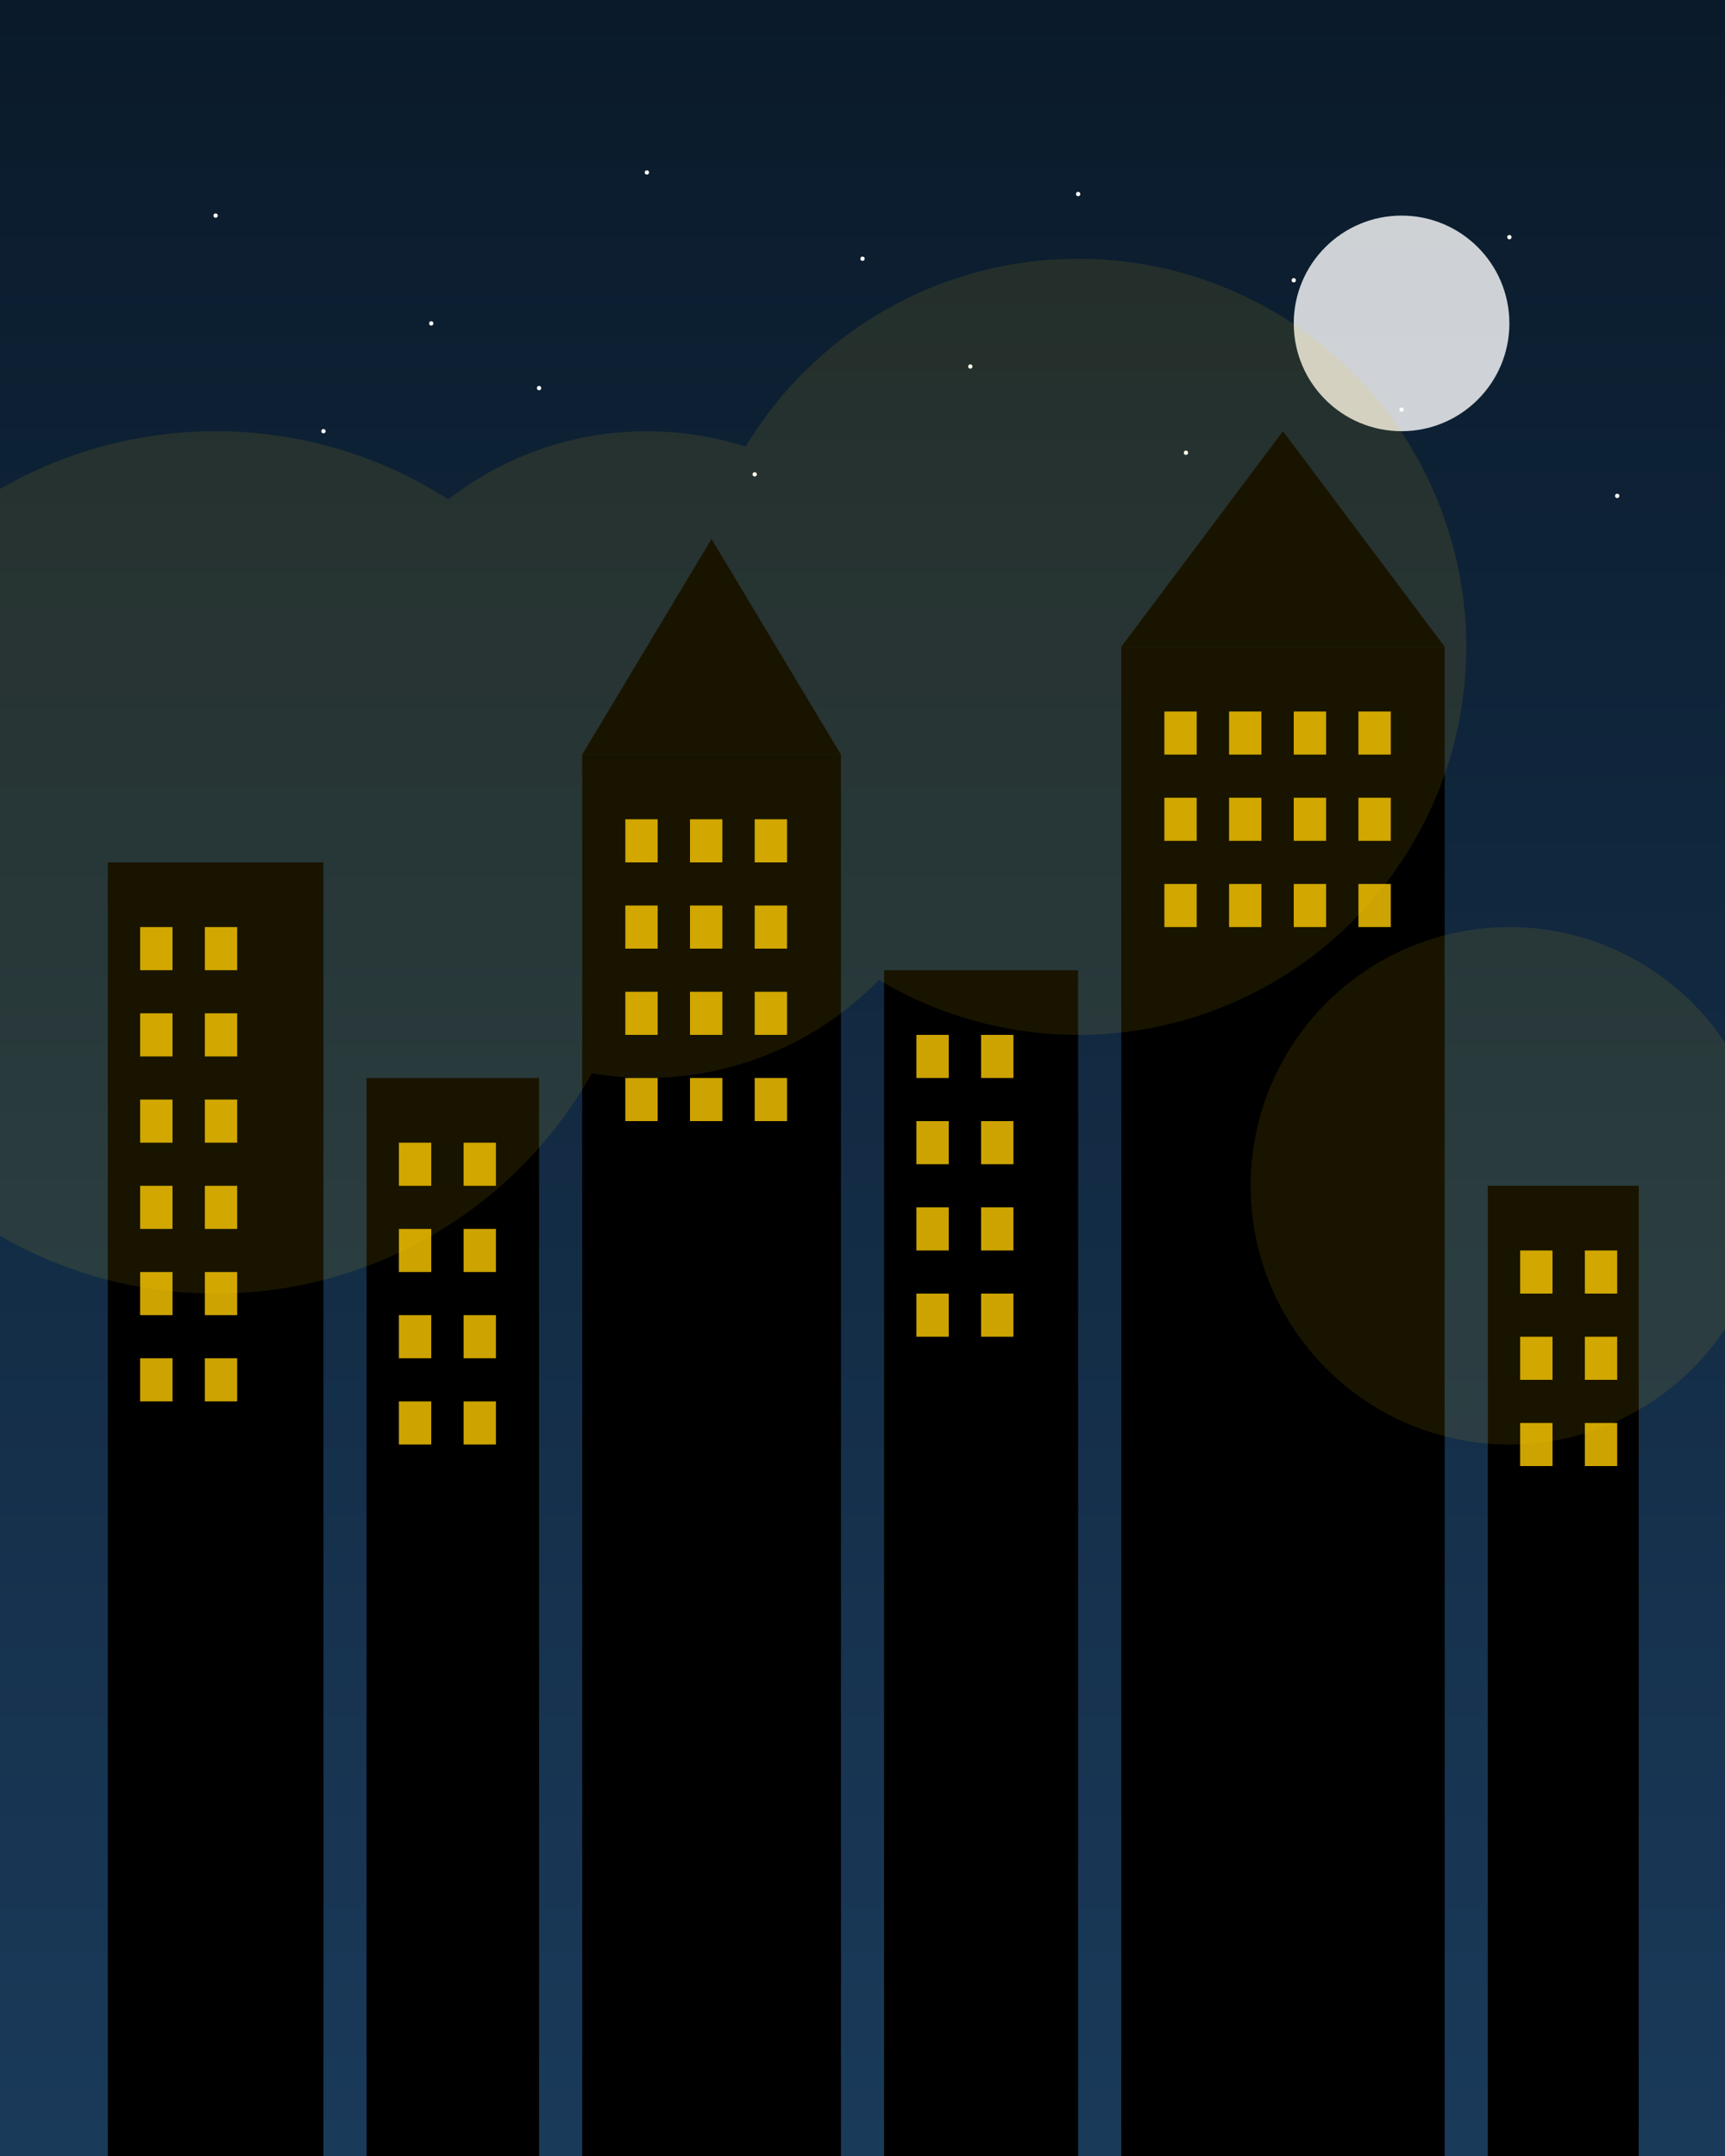 <svg width="800" height="1000" xmlns="http://www.w3.org/2000/svg">
  <rect width="100%" height="100%" fill="#808080" stroke="none"/>
  <!-- 城市夜景 -->
  <defs>
    <linearGradient id="sky" x1="0%" y1="0%" x2="0%" y2="100%">
      <stop offset="0%" stop-color="#0a1a2a" />
      <stop offset="100%" stop-color="#1a3a5a" />
    </linearGradient>
  </defs>
  
  <!-- 背景 -->
  <rect width="100%" height="100%" fill="url(#sky)" />
  
  <!-- 城市轮廓 -->
  <g fill="#000000">
    <!-- 建筑群 -->
    <rect x="50" y="400" width="100" height="600" />
    <rect x="170" y="500" width="80" height="500" />
    <rect x="270" y="350" width="120" height="650" />
    <rect x="410" y="450" width="90" height="550" />
    <rect x="520" y="300" width="150" height="700" />
    <rect x="690" y="550" width="70" height="450" />
    
    <!-- 尖顶建筑 -->
    <polygon points="520,300 595,200 670,300" />
    <polygon points="270,350 330,250 390,350" />
  </g>
  
  <!-- 建筑物窗户 -->
  <g fill="#ffcc00" opacity="0.8">
    <!-- 第一栋建筑窗户 -->
    <rect x="65" y="430" width="15" height="20" />
    <rect x="95" y="430" width="15" height="20" />
    <rect x="65" y="470" width="15" height="20" />
    <rect x="95" y="470" width="15" height="20" />
    <rect x="65" y="510" width="15" height="20" />
    <rect x="95" y="510" width="15" height="20" />
    <rect x="65" y="550" width="15" height="20" />
    <rect x="95" y="550" width="15" height="20" />
    <rect x="65" y="590" width="15" height="20" />
    <rect x="95" y="590" width="15" height="20" />
    <rect x="65" y="630" width="15" height="20" />
    <rect x="95" y="630" width="15" height="20" />
    
    <!-- 第二栋建筑窗户 -->
    <rect x="185" y="530" width="15" height="20" />
    <rect x="215" y="530" width="15" height="20" />
    <rect x="185" y="570" width="15" height="20" />
    <rect x="215" y="570" width="15" height="20" />
    <rect x="185" y="610" width="15" height="20" />
    <rect x="215" y="610" width="15" height="20" />
    <rect x="185" y="650" width="15" height="20" />
    <rect x="215" y="650" width="15" height="20" />
    
    <!-- 第三栋建筑窗户 -->
    <rect x="290" y="380" width="15" height="20" />
    <rect x="320" y="380" width="15" height="20" />
    <rect x="350" y="380" width="15" height="20" />
    <rect x="290" y="420" width="15" height="20" />
    <rect x="320" y="420" width="15" height="20" />
    <rect x="350" y="420" width="15" height="20" />
    <rect x="290" y="460" width="15" height="20" />
    <rect x="320" y="460" width="15" height="20" />
    <rect x="350" y="460" width="15" height="20" />
    <rect x="290" y="500" width="15" height="20" />
    <rect x="320" y="500" width="15" height="20" />
    <rect x="350" y="500" width="15" height="20" />
    
    <!-- 第四栋建筑窗户 -->
    <rect x="425" y="480" width="15" height="20" />
    <rect x="455" y="480" width="15" height="20" />
    <rect x="425" y="520" width="15" height="20" />
    <rect x="455" y="520" width="15" height="20" />
    <rect x="425" y="560" width="15" height="20" />
    <rect x="455" y="560" width="15" height="20" />
    <rect x="425" y="600" width="15" height="20" />
    <rect x="455" y="600" width="15" height="20" />
    
    <!-- 第五栋建筑窗户 -->
    <rect x="540" y="330" width="15" height="20" />
    <rect x="570" y="330" width="15" height="20" />
    <rect x="600" y="330" width="15" height="20" />
    <rect x="630" y="330" width="15" height="20" />
    <rect x="540" y="370" width="15" height="20" />
    <rect x="570" y="370" width="15" height="20" />
    <rect x="600" y="370" width="15" height="20" />
    <rect x="630" y="370" width="15" height="20" />
    <rect x="540" y="410" width="15" height="20" />
    <rect x="570" y="410" width="15" height="20" />
    <rect x="600" y="410" width="15" height="20" />
    <rect x="630" y="410" width="15" height="20" />
    
    <!-- 第六栋建筑窗户 -->
    <rect x="705" y="580" width="15" height="20" />
    <rect x="735" y="580" width="15" height="20" />
    <rect x="705" y="620" width="15" height="20" />
    <rect x="735" y="620" width="15" height="20" />
    <rect x="705" y="660" width="15" height="20" />
    <rect x="735" y="660" width="15" height="20" />
  </g>
  
  <!-- 水面反射 -->
  <rect x="0" y="1000" width="800" height="0" fill="#1a3a5a" opacity="0.7" />
  
  <!-- 星星 -->
  <g fill="#ffffff">
    <circle cx="100" cy="100" r="1" />
    <circle cx="200" cy="150" r="1" />
    <circle cx="300" cy="80" r="1" />
    <circle cx="400" cy="120" r="1" />
    <circle cx="500" cy="90" r="1" />
    <circle cx="600" cy="130" r="1" />
    <circle cx="700" cy="110" r="1" />
    <circle cx="150" cy="200" r="1" />
    <circle cx="250" cy="180" r="1" />
    <circle cx="350" cy="220" r="1" />
    <circle cx="450" cy="170" r="1" />
    <circle cx="550" cy="210" r="1" />
    <circle cx="650" cy="190" r="1" />
    <circle cx="750" cy="230" r="1" />
  </g>
  
  <!-- 月亮 -->
  <circle cx="650" cy="150" r="50" fill="#ffffff" opacity="0.8" />
  
  <!-- 灯光效果 -->
  <g opacity="0.1">
    <circle cx="100" cy="400" r="200" fill="#ffcc00" />
    <circle cx="300" cy="350" r="150" fill="#ffcc00" />
    <circle cx="500" cy="300" r="180" fill="#ffcc00" />
    <circle cx="700" cy="550" r="120" fill="#ffcc00" />
  </g>
</svg>